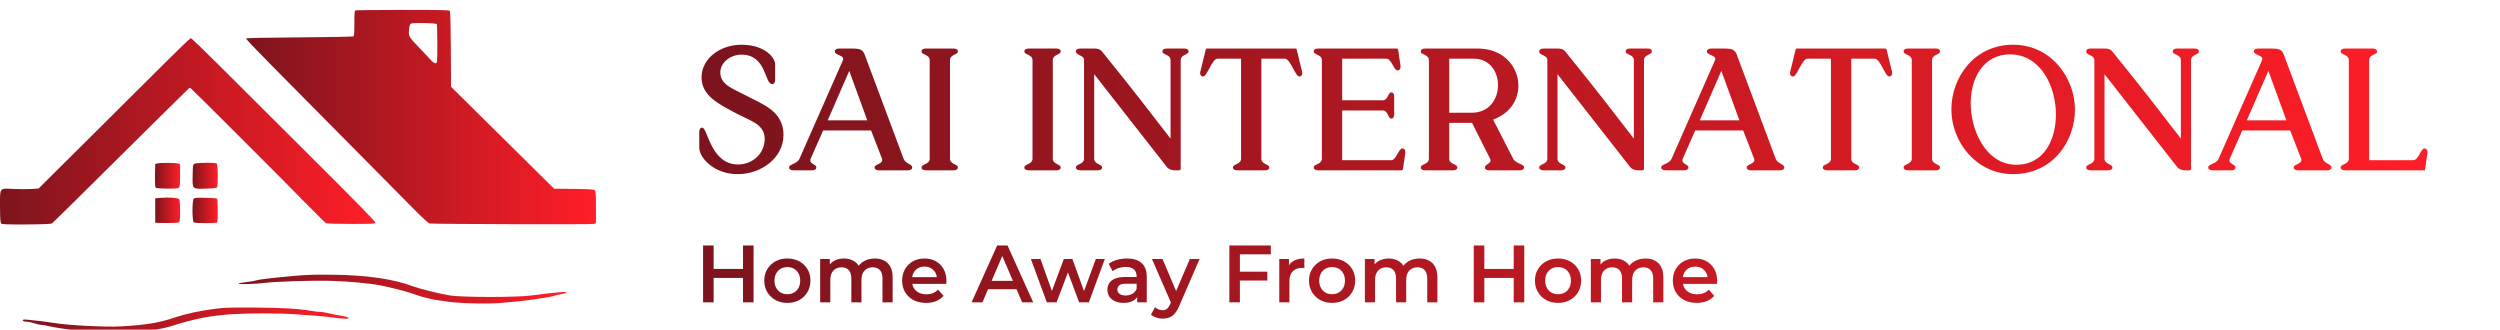 <svg width="402" height="53" viewBox="0 0 402 53" fill="none" xmlns="http://www.w3.org/2000/svg">
<path d="M57.141 1.671C57.018 1.708 56.981 2.249 56.981 3.736C56.981 5.211 56.944 5.777 56.834 5.85C56.748 5.899 52.839 5.973 48.143 6.01C42.525 6.047 39.6 6.108 39.563 6.194C39.538 6.268 41.333 8.149 43.545 10.386C48.266 15.143 63.447 30.485 66.594 33.668C67.799 34.898 68.893 35.893 69.053 35.93C69.606 36.041 95.236 36.114 95.531 36.004L95.826 35.881V33.312C95.826 31.075 95.801 30.73 95.617 30.583C95.432 30.423 94.535 30.386 89.729 30.349H89.102L85.156 26.44C82.98 24.301 79.255 20.614 76.871 18.253L72.531 13.963L72.495 7.94C72.47 3.797 72.421 1.855 72.322 1.745C72.224 1.622 70.773 1.585 64.738 1.597C60.645 1.597 57.215 1.634 57.141 1.671ZM70.233 3.883C70.282 3.957 70.319 5.395 70.319 7.08C70.319 10.104 70.319 10.128 70.048 10.165C69.876 10.19 69.63 10.03 69.261 9.624C68.966 9.304 68.376 8.678 67.946 8.235C65.635 5.838 65.66 5.875 65.783 4.695C65.856 4.043 65.918 3.883 66.127 3.785C66.52 3.625 70.122 3.699 70.233 3.883Z" fill="url(#paint0_linear_1943_10914)"/>
<path d="M26.751 9.883C24.686 11.936 19.228 17.382 14.606 21.967L6.198 30.314L5.092 30.387C4.489 30.424 3.223 30.424 2.289 30.387C-0.17 30.277 0.003 30.068 0.003 33.202C0.015 35.071 0.052 35.771 0.175 35.919C0.31 36.079 0.838 36.103 4.231 36.091C6.739 36.079 8.202 36.017 8.349 35.931C8.472 35.858 13.438 30.965 19.388 25.052C25.35 19.152 30.279 14.272 30.353 14.223C30.439 14.173 30.55 14.124 30.599 14.124C30.685 14.124 47.292 30.707 48.03 31.53C48.202 31.727 48.755 32.28 49.259 32.76C49.763 33.251 50.623 34.124 51.189 34.702C51.742 35.28 52.307 35.808 52.43 35.882C52.578 35.956 54.114 36.005 56.499 36.005C59.794 36.005 60.322 35.98 60.384 35.821C60.433 35.685 57.347 32.538 50.242 25.458C44.624 19.865 37.962 13.227 35.442 10.707C32.922 8.199 30.783 6.134 30.685 6.134C30.586 6.134 28.816 7.818 26.751 9.883Z" fill="url(#paint1_linear_1943_10914)"/>
<path d="M25.269 26.286L24.962 26.372L24.925 28.191C24.913 29.322 24.937 30.072 25.023 30.17C25.109 30.268 25.662 30.317 26.867 30.33C28.256 30.342 28.613 30.305 28.772 30.158C28.92 30.01 28.957 29.629 28.957 28.191V26.421L28.637 26.298C28.293 26.163 25.748 26.15 25.269 26.286Z" fill="url(#paint2_linear_1943_10914)"/>
<path d="M31.238 26.348C31.029 26.495 31.004 26.704 30.979 28.204C30.942 30.466 30.881 30.392 33.081 30.331C34.163 30.306 34.778 30.245 34.876 30.146C35.097 29.925 35.06 26.422 34.839 26.286C34.556 26.102 31.496 26.151 31.238 26.348Z" fill="url(#paint3_linear_1943_10914)"/>
<path d="M25.76 31.817L24.961 31.89V33.857V35.824L26.719 35.861C27.788 35.873 28.563 35.836 28.71 35.763C28.931 35.64 28.956 35.505 28.956 33.943C28.956 32.776 28.907 32.185 28.808 32.038C28.624 31.804 27.137 31.694 25.76 31.817Z" fill="url(#paint4_linear_1943_10914)"/>
<path d="M31.159 31.965C30.876 32.247 30.889 35.591 31.171 35.763C31.417 35.923 34.822 35.923 34.921 35.763C35.056 35.554 35.044 32.087 34.908 31.952C34.847 31.891 34.011 31.817 33.077 31.805C31.639 31.768 31.319 31.805 31.159 31.965Z" fill="url(#paint5_linear_1943_10914)"/>
<path d="M47.338 44.361C43.663 44.693 41.61 44.938 41.204 45.086C41.02 45.16 40.319 45.282 39.68 45.344C39.029 45.418 38.439 45.528 38.365 45.602C38.217 45.762 41.106 45.676 42.667 45.479C44.437 45.258 50.461 45.074 53.239 45.16C56.005 45.233 59.557 45.565 61.254 45.909C62.581 46.168 65.027 46.782 65.839 47.053C68.654 48.011 69.182 48.134 72.292 48.54C74.37 48.823 79.127 48.897 80.959 48.675C81.536 48.614 82.507 48.516 83.11 48.479C83.724 48.429 84.904 48.282 85.753 48.159C86.601 48.024 87.633 47.864 88.039 47.803C88.457 47.741 88.936 47.63 89.121 47.557C89.293 47.495 89.784 47.385 90.203 47.311C90.62 47.249 91.014 47.139 91.088 47.065C91.309 46.831 89.416 46.991 85.384 47.52C83.024 47.827 74.32 47.827 72.354 47.508C70.67 47.237 67.597 46.475 66.392 46.032C63.22 44.852 59.004 44.238 53.485 44.176C50.694 44.139 49.367 44.176 47.338 44.361Z" fill="url(#paint6_linear_1943_10914)"/>
<path d="M34.987 49.602C32.319 49.921 29.934 50.438 28.103 51.052C25.657 51.888 23.555 52.245 19.559 52.478C17.04 52.626 11.176 52.331 8.742 51.937C7.623 51.753 5.804 51.532 4.415 51.409C3.923 51.359 3.641 51.384 3.641 51.47C3.641 51.63 3.948 51.741 4.427 51.741C4.636 51.741 5.128 51.851 5.521 51.986C5.902 52.122 6.382 52.232 6.579 52.232C6.775 52.232 7.402 52.331 7.968 52.466C8.926 52.687 10.229 52.884 13.044 53.24C14.729 53.462 22.559 53.462 23.739 53.24C24.218 53.154 25.067 53.007 25.644 52.896C26.222 52.785 26.935 52.626 27.242 52.527C31.397 51.224 33.487 50.806 37.396 50.511C39.498 50.364 44.894 50.352 47.156 50.511C50.819 50.757 52.442 50.892 53.622 51.065C54.31 51.163 55.159 51.249 55.515 51.249C56.523 51.249 56.093 50.954 54.815 50.757C54.212 50.671 53.327 50.499 52.823 50.364C52.319 50.241 51.68 50.143 51.41 50.143C51.127 50.143 50.574 50.081 50.168 50.007C48.054 49.639 45.571 49.491 41.071 49.454C37.605 49.43 36.032 49.467 34.987 49.602Z" fill="url(#paint7_linear_1943_10914)"/>
<path d="M118.682 27.999C114.765 28.039 112.44 25.306 112.44 23.756V21.227C112.44 20.819 112.603 20.533 112.848 20.533H112.93C113.786 20.533 114.276 26.448 118.682 26.448C121.048 26.448 122.965 24.654 122.965 22.328C122.965 19.881 120.477 19.391 118.029 18.045C115.663 16.739 112.807 15.434 112.807 12.456C112.807 9.356 115.867 7.193 119.212 7.193C123.128 7.193 124.638 9.396 124.638 10.294V12.823C124.638 13.231 124.474 13.517 124.23 13.517H124.148C122.924 13.517 123.291 8.784 119.212 8.784C117.539 8.784 115.826 10.008 115.826 11.64C115.826 13.639 117.866 14.251 119.783 15.271C122.516 16.739 125.984 17.8 125.984 21.675C125.984 25.469 122.312 27.999 118.682 27.999ZM139.01 8.703L145.292 25.51C145.618 26.367 146.679 26.367 146.679 26.897V26.979C146.679 27.224 146.394 27.387 145.986 27.387H141.294C140.927 27.387 140.642 27.224 140.642 26.979V26.897C140.642 26.367 142.151 26.367 141.825 25.51L140.07 20.982H132.36L130.361 25.51C129.994 26.367 131.259 26.367 131.259 26.897V26.979C131.259 27.224 130.973 27.387 130.606 27.387H127.587C127.179 27.387 126.894 27.224 126.894 26.979V26.897C126.894 26.367 128.158 26.408 128.566 25.51L135.542 9.682C135.909 8.866 134.237 8.907 134.237 8.295V8.213C134.237 7.969 134.522 7.805 134.93 7.805H137.011C138.275 7.805 138.683 7.969 139.01 8.703ZM133.095 19.35H139.458L136.562 11.395L133.095 19.35ZM149.495 25.51V9.682C149.495 8.744 148.189 8.825 148.189 8.295V8.213C148.189 7.969 148.475 7.805 148.883 7.805H153.37C153.738 7.805 154.023 7.969 154.023 8.213V8.295C154.023 8.825 152.758 8.744 152.758 9.682V25.51C152.758 26.448 154.023 26.367 154.023 26.897V26.979C154.023 27.224 153.738 27.387 153.37 27.387H148.883C148.475 27.387 148.189 27.224 148.189 26.979V26.897C148.189 26.367 149.495 26.448 149.495 25.51ZM166.028 25.51V9.682C166.028 8.744 164.722 8.825 164.722 8.295V8.213C164.722 7.969 165.008 7.805 165.416 7.805H169.903C170.27 7.805 170.556 7.969 170.556 8.213V8.295C170.556 8.825 169.291 8.744 169.291 9.682V25.51C169.291 26.448 170.556 26.367 170.556 26.897V26.979C170.556 27.224 170.27 27.387 169.903 27.387H165.416C165.008 27.387 164.722 27.224 164.722 26.979V26.897C164.722 26.367 166.028 26.448 166.028 25.51ZM174.314 9.682C174.314 8.825 173.009 8.907 173.009 8.295V8.213C173.009 7.969 173.294 7.805 173.702 7.805H175.946C176.395 7.805 176.843 7.846 177.211 8.295C183.003 15.434 184.758 17.841 188.225 22.287V9.682C188.225 8.744 186.92 8.825 186.92 8.295V8.213C186.92 7.969 187.205 7.805 187.613 7.805H190.469C190.836 7.805 191.122 7.969 191.122 8.213V8.295C191.122 8.825 189.857 8.744 189.857 9.682V27.06C189.857 27.305 189.775 27.387 189.571 27.387H188.878C188.429 27.387 187.98 27.224 187.695 26.938L175.946 11.926V25.51C175.946 26.448 177.211 26.367 177.211 26.897V26.979C177.211 27.224 176.925 27.387 176.558 27.387H173.702C173.294 27.387 173.009 27.224 173.009 26.979V26.897C173.009 26.367 174.314 26.448 174.314 25.51V9.682ZM173.009 8.213V8.295V8.213ZM173.009 8.213V8.295V8.213ZM194.137 7.805H208.251C208.496 7.805 208.496 7.887 208.537 8.091L209.394 11.599C209.475 12.007 209.231 12.293 208.986 12.293H208.904C208.292 12.293 207.476 9.437 206.62 9.437H202.826V25.51C202.826 26.448 204.09 26.367 204.09 26.897V26.979C204.09 27.224 203.805 27.387 203.438 27.387H198.95C198.542 27.387 198.257 27.224 198.257 26.979V26.897C198.257 26.367 199.562 26.448 199.562 25.51V9.437H195.768C194.912 9.437 194.096 12.293 193.484 12.293H193.402C193.157 12.293 192.913 12.007 192.994 11.599L193.851 8.091C193.892 7.887 193.892 7.805 194.137 7.805ZM222.309 17.759H215.823V25.755H223.696C224.553 25.755 224.879 23.878 225.491 23.878H225.573C225.817 23.878 226.021 24.164 225.98 24.572L225.613 27.101C225.573 27.305 225.532 27.387 225.328 27.387H211.947C211.539 27.387 211.254 27.224 211.254 26.979V26.897C211.254 26.367 212.559 26.448 212.559 25.51V9.682C212.559 8.744 211.254 8.825 211.254 8.295V8.213C211.254 7.969 211.539 7.805 211.947 7.805H224.553C224.757 7.805 224.797 7.887 224.838 8.091L225.205 10.62C225.246 11.028 225.042 11.314 224.797 11.314H224.716C224.104 11.314 223.778 9.437 222.921 9.437H215.823V16.127H222.309C223.247 16.127 223.166 14.863 223.696 14.863H223.778C224.022 14.863 224.186 15.148 224.186 15.515V18.371C224.186 18.779 224.022 19.065 223.778 19.065H223.696C223.166 19.065 223.247 17.759 222.309 17.759ZM233.645 27.387H229.157C228.749 27.387 228.464 27.224 228.464 26.979V26.897C228.464 26.367 229.769 26.448 229.769 25.51V9.682C229.769 8.744 228.464 8.825 228.464 8.295V8.213C228.464 7.969 228.749 7.805 229.157 7.805H237.602C244.986 7.805 246.577 16.902 240.09 19.228L243.313 25.51C243.721 26.326 245.067 26.367 245.067 26.897V26.979C245.067 27.224 244.782 27.387 244.374 27.387H239.438C239.07 27.387 238.785 27.224 238.785 26.979V26.897C238.785 26.367 240.009 26.285 239.601 25.51L236.704 19.758H233.033V25.51C233.033 26.448 234.338 26.367 234.338 26.897V26.979C234.338 27.224 234.053 27.387 233.645 27.387ZM233.033 18.126H236.664C242.252 18.126 242.212 9.437 236.99 9.437H233.033V18.126ZM248.812 9.682C248.812 8.825 247.507 8.907 247.507 8.295V8.213C247.507 7.969 247.792 7.805 248.2 7.805H250.444C250.893 7.805 251.341 7.846 251.708 8.295C257.501 15.434 259.255 17.841 262.723 22.287V9.682C262.723 8.744 261.418 8.825 261.418 8.295V8.213C261.418 7.969 261.703 7.805 262.111 7.805H264.967C265.334 7.805 265.619 7.969 265.619 8.213V8.295C265.619 8.825 264.355 8.744 264.355 9.682V27.06C264.355 27.305 264.273 27.387 264.069 27.387H263.376C262.927 27.387 262.478 27.224 262.193 26.938L250.444 11.926V25.51C250.444 26.448 251.708 26.367 251.708 26.897V26.979C251.708 27.224 251.423 27.387 251.056 27.387H248.2C247.792 27.387 247.507 27.224 247.507 26.979V26.897C247.507 26.367 248.812 26.448 248.812 25.51V9.682ZM247.507 8.213V8.295V8.213ZM247.507 8.213V8.295V8.213ZM279.241 8.703L285.523 25.51C285.85 26.367 286.91 26.367 286.91 26.897V26.979C286.91 27.224 286.625 27.387 286.217 27.387H281.525C281.158 27.387 280.873 27.224 280.873 26.979V26.897C280.873 26.367 282.382 26.367 282.056 25.51L280.302 20.982H272.591L270.593 25.51C270.225 26.367 271.49 26.367 271.49 26.897V26.979C271.49 27.224 271.204 27.387 270.837 27.387H267.818C267.411 27.387 267.125 27.224 267.125 26.979V26.897C267.125 26.367 268.39 26.408 268.798 25.51L275.773 9.682C276.141 8.866 274.468 8.907 274.468 8.295V8.213C274.468 7.969 274.754 7.805 275.162 7.805H277.242C278.507 7.805 278.915 7.969 279.241 8.703ZM273.326 19.35H279.69L276.793 11.395L273.326 19.35ZM288.992 7.805H303.107C303.351 7.805 303.351 7.887 303.392 8.091L304.249 11.599C304.331 12.007 304.086 12.293 303.841 12.293H303.759C303.148 12.293 302.332 9.437 301.475 9.437H297.681V25.51C297.681 26.448 298.946 26.367 298.946 26.897V26.979C298.946 27.224 298.66 27.387 298.293 27.387H293.806C293.398 27.387 293.112 27.224 293.112 26.979V26.897C293.112 26.367 294.417 26.448 294.417 25.51V9.437H290.624C289.767 9.437 288.951 12.293 288.339 12.293H288.257C288.013 12.293 287.768 12.007 287.85 11.599L288.706 8.091C288.747 7.887 288.747 7.805 288.992 7.805ZM307.414 25.51V9.682C307.414 8.744 306.109 8.825 306.109 8.295V8.213C306.109 7.969 306.394 7.805 306.802 7.805H311.29C311.657 7.805 311.943 7.969 311.943 8.213V8.295C311.943 8.825 310.678 8.744 310.678 9.682V25.51C310.678 26.448 311.943 26.367 311.943 26.897V26.979C311.943 27.224 311.657 27.387 311.29 27.387H306.802C306.394 27.387 306.109 27.224 306.109 26.979V26.897C306.109 26.367 307.414 26.448 307.414 25.51ZM323.696 7.193C329.938 7.193 333.65 12.66 333.65 17.596C333.65 22.818 330.02 27.999 323.696 27.999C317.781 27.999 313.783 22.818 313.783 17.596C313.783 12.415 317.496 7.193 323.696 7.193ZM330.591 18.412C330.591 13.884 328.143 8.744 323.207 8.744C318.842 8.744 316.884 12.701 316.884 16.576C316.884 20.982 319.331 26.489 324.227 26.489C328.714 26.489 330.591 22.41 330.591 18.412ZM336.775 9.682C336.775 8.825 335.47 8.907 335.47 8.295V8.213C335.47 7.969 335.755 7.805 336.163 7.805H338.407C338.856 7.805 339.305 7.846 339.672 8.295C345.465 15.434 347.219 17.841 350.686 22.287V9.682C350.686 8.744 349.381 8.825 349.381 8.295V8.213C349.381 7.969 349.666 7.805 350.074 7.805H352.93C353.297 7.805 353.583 7.969 353.583 8.213V8.295C353.583 8.825 352.318 8.744 352.318 9.682V27.06C352.318 27.305 352.236 27.387 352.032 27.387H351.339C350.89 27.387 350.441 27.224 350.156 26.938L338.407 11.926V25.51C338.407 26.448 339.672 26.367 339.672 26.897V26.979C339.672 27.224 339.386 27.387 339.019 27.387H336.163C335.755 27.387 335.47 27.224 335.47 26.979V26.897C335.47 26.367 336.775 26.448 336.775 25.51V9.682ZM335.47 8.213V8.295V8.213ZM335.47 8.213V8.295V8.213ZM367.204 8.703L373.487 25.51C373.813 26.367 374.874 26.367 374.874 26.897V26.979C374.874 27.224 374.588 27.387 374.18 27.387H369.489C369.122 27.387 368.836 27.224 368.836 26.979V26.897C368.836 26.367 370.345 26.367 370.019 25.51L368.265 20.982H360.555L358.556 25.51C358.189 26.367 359.453 26.367 359.453 26.897V26.979C359.453 27.224 359.168 27.387 358.801 27.387H355.782C355.374 27.387 355.088 27.224 355.088 26.979V26.897C355.088 26.367 356.353 26.408 356.761 25.51L363.737 9.682C364.104 8.866 362.431 8.907 362.431 8.295V8.213C362.431 7.969 362.717 7.805 363.125 7.805H365.205C366.47 7.805 366.878 7.969 367.204 8.703ZM361.289 19.35H367.653L364.757 11.395L361.289 19.35ZM380.953 9.682V25.755H388.051C388.908 25.755 389.234 23.878 389.846 23.878H389.928C390.172 23.878 390.376 24.164 390.336 24.572L389.928 27.387H377.077C376.669 27.387 376.384 27.224 376.384 26.979V26.897C376.384 26.367 377.689 26.448 377.689 25.51V9.682C377.689 8.744 376.384 8.825 376.384 8.295V8.213C376.384 7.969 376.669 7.805 377.077 7.805H381.565C381.932 7.805 382.218 7.969 382.218 8.213V8.295C382.218 8.825 380.953 8.744 380.953 9.682Z" fill="url(#paint8_linear_1943_10914)"/>
<path d="M119.478 39.475H121.175V48.613H119.478V39.475ZM114.752 48.613H113.055V39.475H114.752V48.613ZM119.608 44.697H114.609V43.248H119.608V44.697ZM126.6 48.705C125.886 48.705 125.251 48.552 124.694 48.248C124.137 47.934 123.698 47.508 123.376 46.968C123.054 46.429 122.893 45.815 122.893 45.128C122.893 44.432 123.054 43.818 123.376 43.287C123.698 42.748 124.137 42.325 124.694 42.021C125.251 41.716 125.886 41.564 126.6 41.564C127.322 41.564 127.962 41.716 128.519 42.021C129.085 42.325 129.524 42.743 129.837 43.274C130.159 43.805 130.32 44.423 130.32 45.128C130.32 45.815 130.159 46.429 129.837 46.968C129.524 47.508 129.085 47.934 128.519 48.248C127.962 48.552 127.322 48.705 126.6 48.705ZM126.6 47.308C127 47.308 127.357 47.221 127.67 47.047C127.984 46.873 128.227 46.62 128.401 46.29C128.584 45.959 128.676 45.572 128.676 45.128C128.676 44.675 128.584 44.288 128.401 43.966C128.227 43.635 127.984 43.383 127.67 43.209C127.357 43.035 127.005 42.948 126.613 42.948C126.213 42.948 125.856 43.035 125.543 43.209C125.238 43.383 124.994 43.635 124.811 43.966C124.629 44.288 124.537 44.675 124.537 45.128C124.537 45.572 124.629 45.959 124.811 46.29C124.994 46.62 125.238 46.873 125.543 47.047C125.856 47.221 126.208 47.308 126.6 47.308ZM140.679 41.564C141.236 41.564 141.728 41.673 142.154 41.89C142.59 42.108 142.929 42.443 143.173 42.895C143.416 43.339 143.538 43.914 143.538 44.619V48.613H141.906V44.828C141.906 44.21 141.772 43.748 141.502 43.444C141.232 43.139 140.845 42.987 140.34 42.987C139.983 42.987 139.665 43.065 139.387 43.222C139.117 43.379 138.904 43.609 138.747 43.914C138.599 44.218 138.525 44.606 138.525 45.076V48.613H136.894V44.828C136.894 44.21 136.759 43.748 136.489 43.444C136.219 43.139 135.832 42.987 135.327 42.987C134.97 42.987 134.653 43.065 134.374 43.222C134.104 43.379 133.891 43.609 133.734 43.914C133.587 44.218 133.513 44.606 133.513 45.076V48.613H131.881V41.642H133.434V43.496L133.16 42.948C133.395 42.495 133.734 42.151 134.178 41.916C134.631 41.681 135.144 41.564 135.719 41.564C136.371 41.564 136.937 41.725 137.416 42.047C137.903 42.369 138.225 42.856 138.382 43.509L137.742 43.287C137.968 42.765 138.343 42.347 138.865 42.034C139.387 41.721 139.992 41.564 140.679 41.564ZM148.913 48.705C148.138 48.705 147.459 48.552 146.876 48.248C146.302 47.934 145.854 47.508 145.532 46.968C145.218 46.429 145.062 45.815 145.062 45.128C145.062 44.432 145.214 43.818 145.519 43.287C145.832 42.748 146.258 42.325 146.798 42.021C147.346 41.716 147.969 41.564 148.665 41.564C149.344 41.564 149.948 41.712 150.479 42.008C151.01 42.304 151.428 42.721 151.733 43.261C152.037 43.801 152.189 44.436 152.189 45.167C152.189 45.237 152.185 45.315 152.176 45.402C152.176 45.489 152.172 45.572 152.163 45.65H146.354V44.566H151.302L150.662 44.906C150.671 44.505 150.588 44.153 150.414 43.849C150.24 43.544 150.001 43.305 149.696 43.13C149.4 42.956 149.056 42.869 148.665 42.869C148.264 42.869 147.912 42.956 147.607 43.13C147.311 43.305 147.077 43.548 146.902 43.861C146.737 44.166 146.654 44.527 146.654 44.945V45.206C146.654 45.624 146.75 45.994 146.942 46.316C147.133 46.638 147.403 46.886 147.751 47.06C148.099 47.234 148.499 47.321 148.952 47.321C149.344 47.321 149.696 47.26 150.009 47.138C150.323 47.016 150.601 46.825 150.845 46.564L151.719 47.569C151.406 47.934 151.01 48.217 150.532 48.417C150.062 48.609 149.522 48.705 148.913 48.705ZM156.229 48.613L160.341 39.475H162.012L166.137 48.613H164.362L160.824 40.376H161.503L157.978 48.613H156.229ZM158.122 46.498L158.579 45.167H163.513L163.97 46.498H158.122ZM168.326 48.613L165.767 41.642H167.308L169.501 47.791H168.77L171.067 41.642H172.438L174.67 47.791H173.952L176.211 41.642H177.66L175.088 48.613H173.522L171.485 43.17H171.968L169.893 48.613H168.326ZM182.86 48.613V47.203L182.769 46.903V44.436C182.769 43.957 182.625 43.587 182.338 43.326C182.051 43.056 181.615 42.922 181.032 42.922C180.641 42.922 180.253 42.983 179.87 43.104C179.496 43.226 179.179 43.396 178.918 43.614L178.278 42.426C178.652 42.138 179.096 41.925 179.609 41.786C180.132 41.638 180.671 41.564 181.228 41.564C182.238 41.564 183.017 41.808 183.565 42.295C184.122 42.774 184.4 43.518 184.4 44.527V48.613H182.86ZM180.667 48.705C180.145 48.705 179.688 48.618 179.296 48.444C178.904 48.261 178.6 48.013 178.382 47.7C178.173 47.377 178.069 47.016 178.069 46.616C178.069 46.224 178.16 45.872 178.343 45.559C178.535 45.245 178.844 44.997 179.27 44.815C179.696 44.632 180.262 44.54 180.967 44.54H182.99V45.624H181.085C180.528 45.624 180.153 45.715 179.962 45.898C179.77 46.072 179.675 46.29 179.675 46.551C179.675 46.847 179.792 47.082 180.027 47.256C180.262 47.43 180.588 47.517 181.006 47.517C181.407 47.517 181.763 47.425 182.077 47.243C182.399 47.06 182.629 46.79 182.769 46.433L183.043 47.412C182.886 47.821 182.603 48.139 182.194 48.365C181.794 48.592 181.285 48.705 180.667 48.705ZM186.941 51.237C186.602 51.237 186.263 51.181 185.923 51.068C185.584 50.954 185.301 50.798 185.075 50.597L185.727 49.397C185.893 49.544 186.08 49.662 186.289 49.749C186.498 49.836 186.711 49.88 186.928 49.88C187.224 49.88 187.464 49.806 187.646 49.658C187.829 49.51 187.999 49.262 188.155 48.913L188.56 48L188.691 47.804L191.328 41.642H192.894L189.631 49.175C189.413 49.697 189.169 50.11 188.9 50.415C188.638 50.719 188.343 50.933 188.012 51.054C187.69 51.176 187.333 51.237 186.941 51.237ZM188.377 48.861L185.231 41.642H186.928L189.487 47.66L188.377 48.861ZM199.232 43.679H203.788V45.115H199.232V43.679ZM199.375 48.613H197.678V39.475H204.349V40.898H199.375V48.613ZM205.706 48.613V41.642H207.26V43.561L207.077 43C207.286 42.53 207.612 42.173 208.056 41.929C208.508 41.686 209.07 41.564 209.74 41.564V43.117C209.67 43.1 209.605 43.091 209.544 43.091C209.483 43.083 209.422 43.078 209.361 43.078C208.743 43.078 208.252 43.261 207.886 43.627C207.521 43.983 207.338 44.519 207.338 45.232V48.613H205.706ZM214.193 48.705C213.48 48.705 212.845 48.552 212.288 48.248C211.731 47.934 211.291 47.508 210.969 46.968C210.647 46.429 210.486 45.815 210.486 45.128C210.486 44.432 210.647 43.818 210.969 43.287C211.291 42.748 211.731 42.325 212.288 42.021C212.845 41.716 213.48 41.564 214.193 41.564C214.916 41.564 215.555 41.716 216.112 42.021C216.678 42.325 217.118 42.743 217.431 43.274C217.753 43.805 217.914 44.423 217.914 45.128C217.914 45.815 217.753 46.429 217.431 46.968C217.118 47.508 216.678 47.934 216.112 48.248C215.555 48.552 214.916 48.705 214.193 48.705ZM214.193 47.308C214.594 47.308 214.951 47.221 215.264 47.047C215.577 46.873 215.821 46.62 215.995 46.29C216.178 45.959 216.269 45.572 216.269 45.128C216.269 44.675 216.178 44.288 215.995 43.966C215.821 43.635 215.577 43.383 215.264 43.209C214.951 43.035 214.598 42.948 214.207 42.948C213.806 42.948 213.449 43.035 213.136 43.209C212.831 43.383 212.588 43.635 212.405 43.966C212.222 44.288 212.131 44.675 212.131 45.128C212.131 45.572 212.222 45.959 212.405 46.29C212.588 46.62 212.831 46.873 213.136 47.047C213.449 47.221 213.802 47.308 214.193 47.308ZM228.273 41.564C228.83 41.564 229.322 41.673 229.748 41.89C230.183 42.108 230.523 42.443 230.766 42.895C231.01 43.339 231.132 43.914 231.132 44.619V48.613H229.5V44.828C229.5 44.21 229.365 43.748 229.095 43.444C228.826 43.139 228.438 42.987 227.933 42.987C227.577 42.987 227.259 43.065 226.981 43.222C226.711 43.379 226.498 43.609 226.341 43.914C226.193 44.218 226.119 44.606 226.119 45.076V48.613H224.487V44.828C224.487 44.21 224.352 43.748 224.082 43.444C223.813 43.139 223.425 42.987 222.921 42.987C222.564 42.987 222.246 43.065 221.968 43.222C221.698 43.379 221.485 43.609 221.328 43.914C221.18 44.218 221.106 44.606 221.106 45.076V48.613H219.474V41.642H221.028V43.496L220.754 42.948C220.989 42.495 221.328 42.151 221.772 41.916C222.224 41.681 222.738 41.564 223.312 41.564C223.965 41.564 224.531 41.725 225.009 42.047C225.497 42.369 225.819 42.856 225.975 43.509L225.336 43.287C225.562 42.765 225.936 42.347 226.458 42.034C226.981 41.721 227.585 41.564 228.273 41.564ZM243.404 39.475H245.101V48.613H243.404V39.475ZM238.678 48.613H236.981V39.475H238.678V48.613ZM243.535 44.697H238.535V43.248H243.535V44.697ZM250.526 48.705C249.812 48.705 249.177 48.552 248.62 48.248C248.063 47.934 247.624 47.508 247.302 46.968C246.98 46.429 246.819 45.815 246.819 45.128C246.819 44.432 246.98 43.818 247.302 43.287C247.624 42.748 248.063 42.325 248.62 42.021C249.177 41.716 249.812 41.564 250.526 41.564C251.248 41.564 251.888 41.716 252.445 42.021C253.011 42.325 253.45 42.743 253.764 43.274C254.086 43.805 254.247 44.423 254.247 45.128C254.247 45.815 254.086 46.429 253.764 46.968C253.45 47.508 253.011 47.934 252.445 48.248C251.888 48.552 251.248 48.705 250.526 48.705ZM250.526 47.308C250.926 47.308 251.283 47.221 251.597 47.047C251.91 46.873 252.154 46.62 252.328 46.29C252.51 45.959 252.602 45.572 252.602 45.128C252.602 44.675 252.51 44.288 252.328 43.966C252.154 43.635 251.91 43.383 251.597 43.209C251.283 43.035 250.931 42.948 250.539 42.948C250.139 42.948 249.782 43.035 249.469 43.209C249.164 43.383 248.92 43.635 248.738 43.966C248.555 44.288 248.464 44.675 248.464 45.128C248.464 45.572 248.555 45.959 248.738 46.29C248.92 46.62 249.164 46.873 249.469 47.047C249.782 47.221 250.134 47.308 250.526 47.308ZM264.606 41.564C265.163 41.564 265.654 41.673 266.081 41.89C266.516 42.108 266.855 42.443 267.099 42.895C267.343 43.339 267.464 43.914 267.464 44.619V48.613H265.833V44.828C265.833 44.21 265.698 43.748 265.428 43.444C265.158 43.139 264.771 42.987 264.266 42.987C263.909 42.987 263.592 43.065 263.313 43.222C263.043 43.379 262.83 43.609 262.673 43.914C262.526 44.218 262.452 44.606 262.452 45.076V48.613H260.82V44.828C260.82 44.21 260.685 43.748 260.415 43.444C260.145 43.139 259.758 42.987 259.253 42.987C258.896 42.987 258.579 43.065 258.3 43.222C258.031 43.379 257.817 43.609 257.661 43.914C257.513 44.218 257.439 44.606 257.439 45.076V48.613H255.807V41.642H257.36V43.496L257.086 42.948C257.321 42.495 257.661 42.151 258.105 41.916C258.557 41.681 259.071 41.564 259.645 41.564C260.298 41.564 260.863 41.725 261.342 42.047C261.829 42.369 262.151 42.856 262.308 43.509L261.668 43.287C261.895 42.765 262.269 42.347 262.791 42.034C263.313 41.721 263.918 41.564 264.606 41.564ZM272.839 48.705C272.064 48.705 271.386 48.552 270.803 48.248C270.228 47.934 269.78 47.508 269.458 46.968C269.145 46.429 268.988 45.815 268.988 45.128C268.988 44.432 269.14 43.818 269.445 43.287C269.758 42.748 270.185 42.325 270.724 42.021C271.272 41.716 271.895 41.564 272.591 41.564C273.27 41.564 273.875 41.712 274.405 42.008C274.936 42.304 275.354 42.721 275.659 43.261C275.963 43.801 276.116 44.436 276.116 45.167C276.116 45.237 276.111 45.315 276.103 45.402C276.103 45.489 276.098 45.572 276.089 45.65H270.28V44.566H275.228L274.588 44.906C274.597 44.505 274.514 44.153 274.34 43.849C274.166 43.544 273.927 43.305 273.622 43.13C273.326 42.956 272.983 42.869 272.591 42.869C272.191 42.869 271.838 42.956 271.534 43.13C271.238 43.305 271.003 43.548 270.829 43.861C270.663 44.166 270.581 44.527 270.581 44.945V45.206C270.581 45.624 270.676 45.994 270.868 46.316C271.059 46.638 271.329 46.886 271.677 47.06C272.025 47.234 272.426 47.321 272.878 47.321C273.27 47.321 273.622 47.26 273.936 47.138C274.249 47.016 274.527 46.825 274.771 46.564L275.646 47.569C275.332 47.934 274.936 48.217 274.458 48.417C273.988 48.609 273.448 48.705 272.839 48.705Z" fill="url(#paint9_linear_1943_10914)"/>
<defs>
<linearGradient id="paint0_linear_1943_10914" x1="95.826" y1="18.827" x2="39.562" y2="18.827" gradientUnits="userSpaceOnUse">
<stop stop-color="#FF1E27"/>
<stop offset="1" stop-color="#7D141D"/>
</linearGradient>
<linearGradient id="paint1_linear_1943_10914" x1="60.384" y1="21.114" x2="0" y2="21.114" gradientUnits="userSpaceOnUse">
<stop stop-color="#FF1E27"/>
<stop offset="1" stop-color="#7D141D"/>
</linearGradient>
<linearGradient id="paint2_linear_1943_10914" x1="28.957" y1="28.261" x2="24.922" y2="28.261" gradientUnits="userSpaceOnUse">
<stop stop-color="#FF1E27"/>
<stop offset="1" stop-color="#7D141D"/>
</linearGradient>
<linearGradient id="paint3_linear_1943_10914" x1="35.025" y1="28.261" x2="30.969" y2="28.261" gradientUnits="userSpaceOnUse">
<stop stop-color="#FF1E27"/>
<stop offset="1" stop-color="#7D141D"/>
</linearGradient>
<linearGradient id="paint4_linear_1943_10914" x1="28.956" y1="33.815" x2="24.961" y2="33.815" gradientUnits="userSpaceOnUse">
<stop stop-color="#FF1E27"/>
<stop offset="1" stop-color="#7D141D"/>
</linearGradient>
<linearGradient id="paint5_linear_1943_10914" x1="35.016" y1="33.837" x2="30.953" y2="33.837" gradientUnits="userSpaceOnUse">
<stop stop-color="#FF1E27"/>
<stop offset="1" stop-color="#7D141D"/>
</linearGradient>
<linearGradient id="paint6_linear_1943_10914" x1="91.105" y1="46.484" x2="38.359" y2="46.484" gradientUnits="userSpaceOnUse">
<stop stop-color="#FF1E27"/>
<stop offset="1" stop-color="#7D141D"/>
</linearGradient>
<linearGradient id="paint7_linear_1943_10914" x1="56.074" y1="51.427" x2="3.641" y2="51.427" gradientUnits="userSpaceOnUse">
<stop stop-color="#FF1E27"/>
<stop offset="1" stop-color="#7D141D"/>
</linearGradient>
<linearGradient id="paint8_linear_1943_10914" x1="389.466" y1="18.277" x2="117.744" y2="18.348" gradientUnits="userSpaceOnUse">
<stop stop-color="#FF1E27"/>
<stop offset="1" stop-color="#7D141D"/>
</linearGradient>
<linearGradient id="paint9_linear_1943_10914" x1="111.828" y1="43.613" x2="401.093" y2="43.613" gradientUnits="userSpaceOnUse">
<stop stop-color="#7D141D"/>
<stop offset="1" stop-color="#FF1E27"/>
</linearGradient>
</defs>
</svg>
